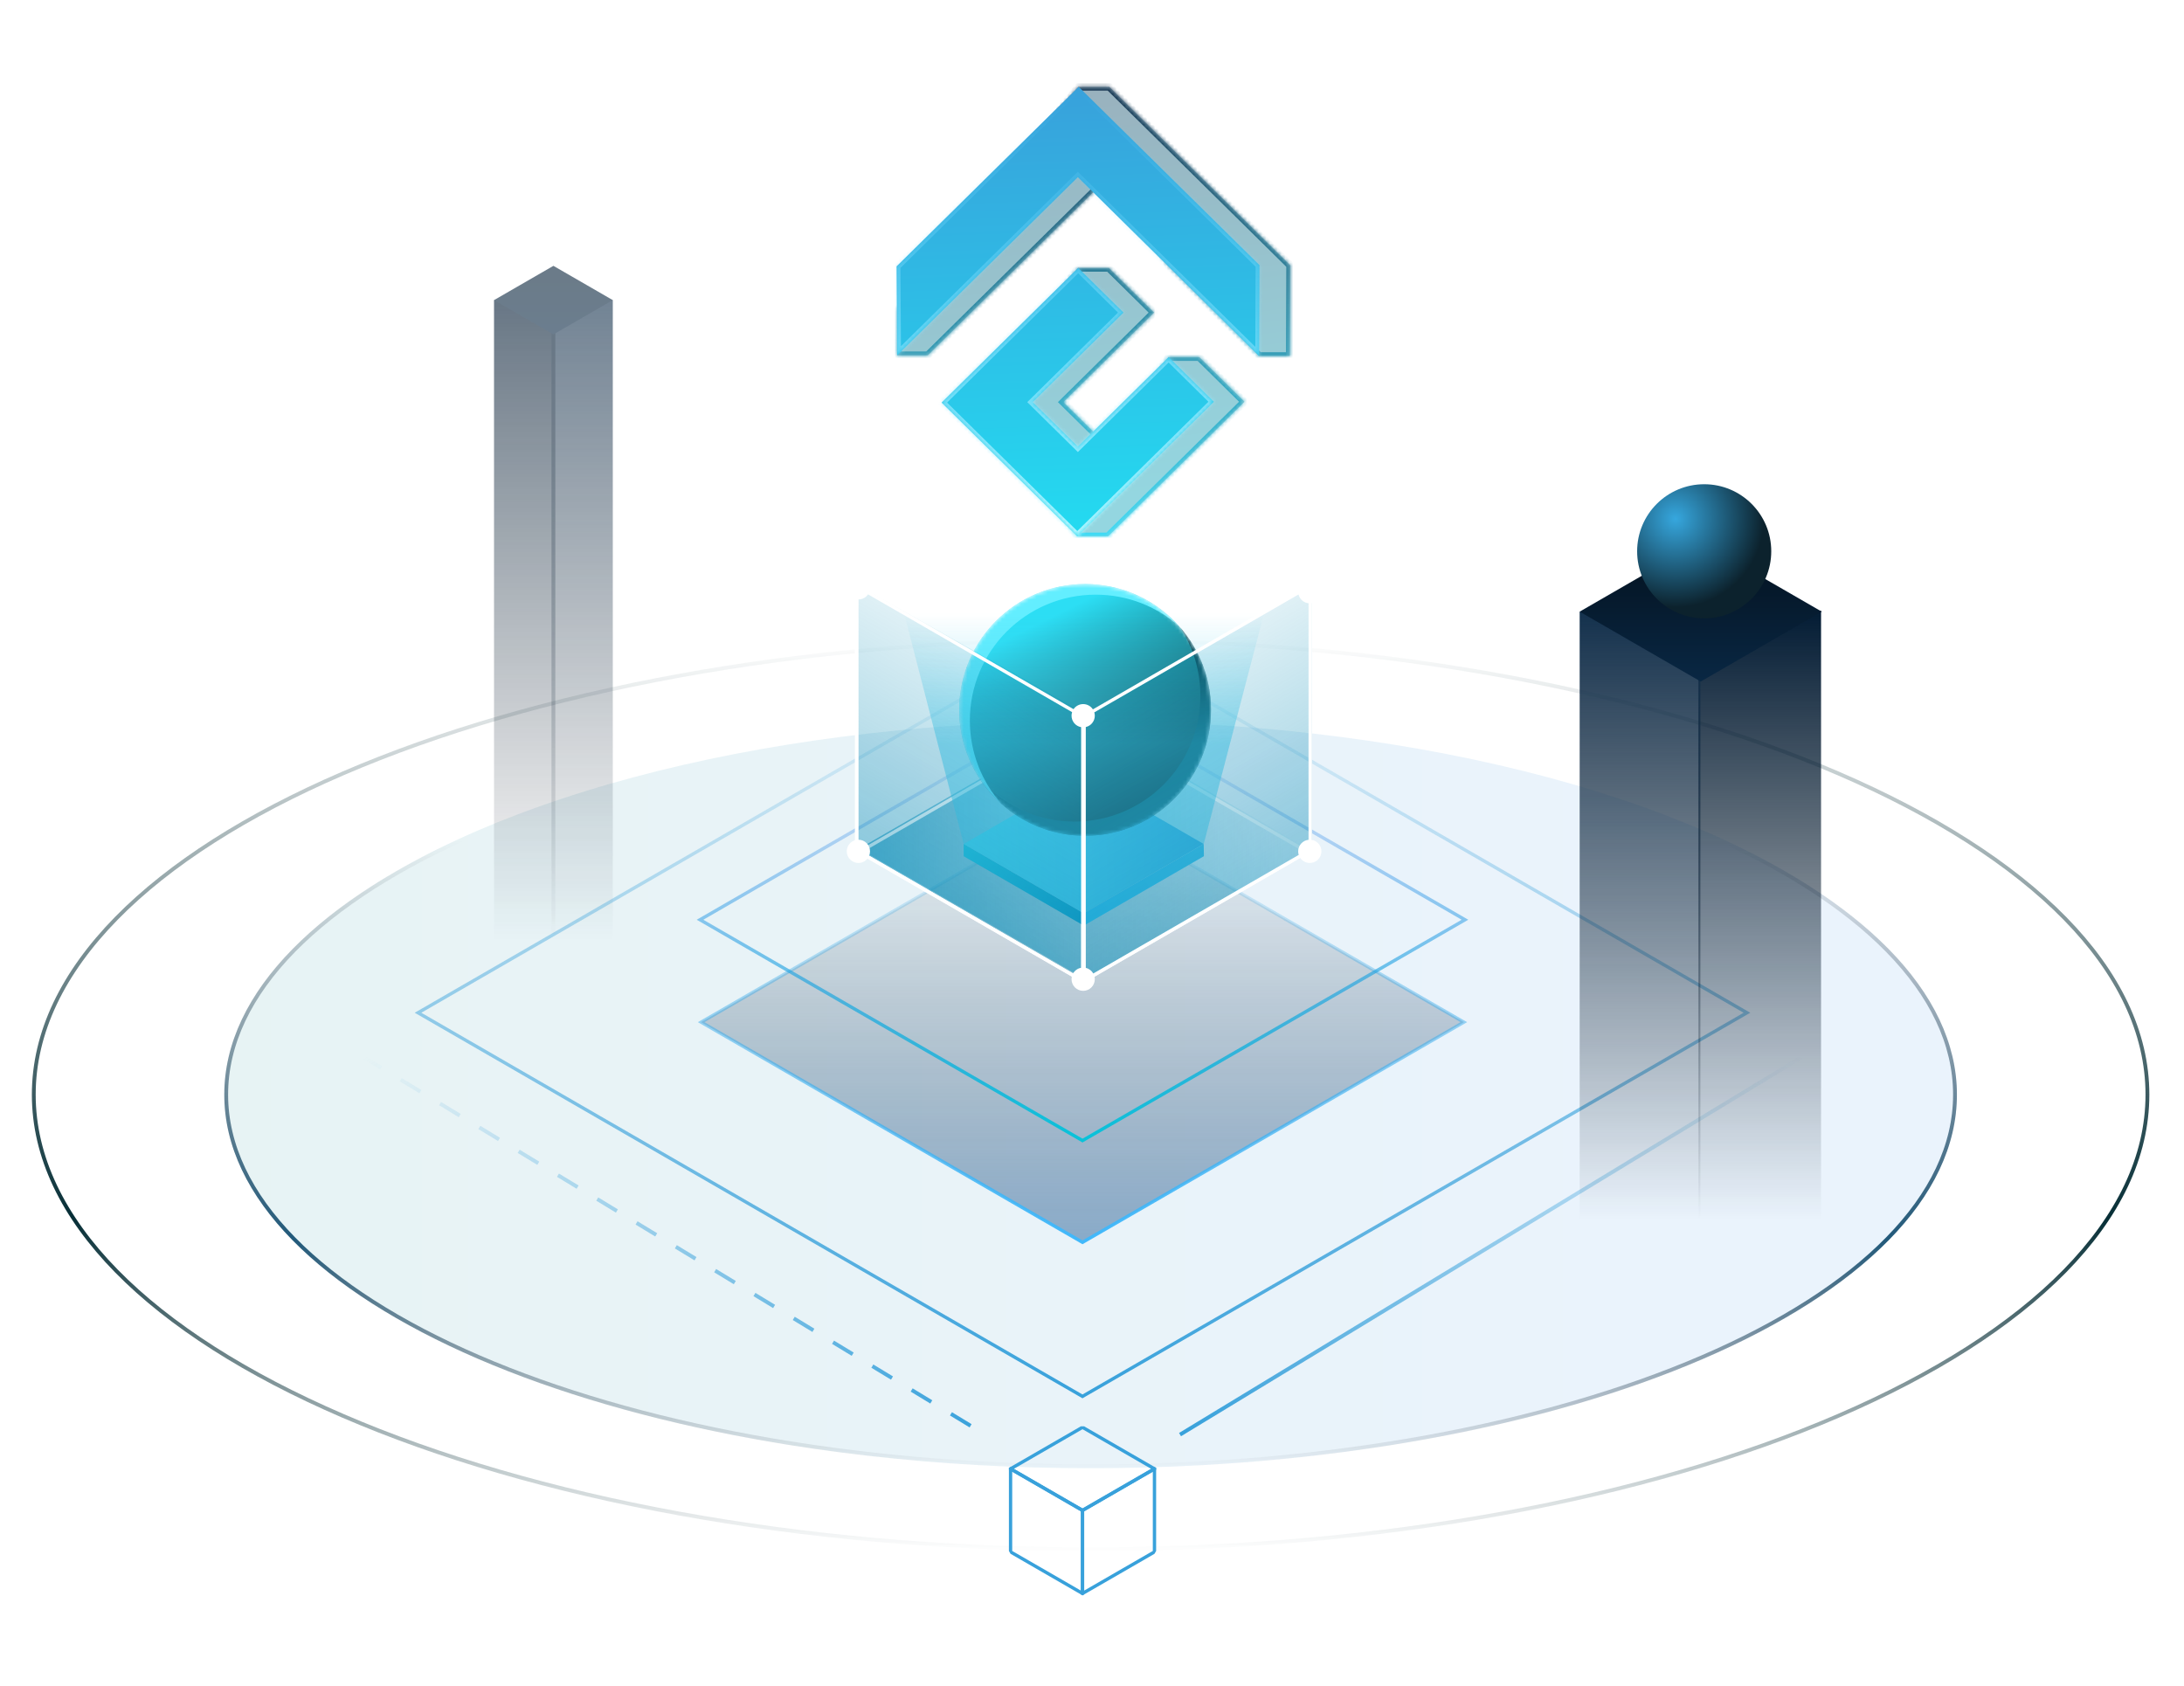 <svg width="570" height="440" viewBox="0 0 570 440" fill="none" xmlns="http://www.w3.org/2000/svg">
<mask id="mask0_643_10784" style="mask-type:alpha" maskUnits="userSpaceOnUse" x="0" y="0" width="570" height="440">
<rect width="570" height="440" fill="#D9D9D9"/>
</mask>
<g mask="url(#mask0_643_10784)">
<g opacity="0.1" filter="url(#filter0_f_643_10784)">
<ellipse cx="284.635" cy="285.698" rx="226.1" ry="97.513" fill="url(#paint0_linear_643_10784)"/>
</g>
<path d="M560.455 285.698C560.455 301.984 552.804 317.54 538.883 331.735C524.96 345.931 504.789 358.739 479.824 369.506C429.897 391.039 360.887 404.37 284.635 404.37C208.383 404.37 139.373 391.039 89.446 369.506C64.481 358.739 44.31 345.931 30.387 331.735C16.466 317.54 8.815 301.984 8.815 285.698C8.815 269.411 16.466 253.855 30.387 239.661C44.31 225.464 64.481 212.656 89.446 201.889C139.373 180.356 208.383 167.025 284.635 167.025C360.887 167.025 429.897 180.356 479.824 201.889C504.789 212.656 524.96 225.464 538.883 239.661C552.804 253.855 560.455 269.411 560.455 285.698Z" stroke="url(#paint1_linear_643_10784)"/>
<path d="M510.235 285.698C510.235 298.994 503.989 311.701 492.61 323.304C481.229 334.91 464.735 345.384 444.314 354.191C403.474 371.805 347.019 382.711 284.635 382.711C222.251 382.711 165.796 371.805 124.956 354.191C104.536 345.384 88.042 334.91 76.66 323.304C65.281 311.701 59.035 298.994 59.035 285.698C59.035 272.402 65.281 259.695 76.66 248.091C88.042 236.486 104.536 226.012 124.956 217.205C165.796 199.591 222.251 188.685 284.635 188.685C347.019 188.685 403.474 199.591 444.314 217.205C464.735 226.012 481.229 236.486 492.61 248.091C503.989 259.695 510.235 272.402 510.235 285.698Z" stroke="url(#paint2_linear_643_10784)"/>
<g opacity="0.6">
<rect x="143.933" y="78.331" width="16" height="167.052" fill="url(#paint3_linear_643_10784)"/>
<path d="M128.933 78.331H144.933V245.383L128.933 245.124V78.331Z" fill="url(#paint4_linear_643_10784)"/>
<rect width="17.898" height="17.898" transform="matrix(0.866 -0.5 0.866 0.5 128.933 78.331)" fill="url(#paint5_linear_643_10784)"/>
</g>
<rect x="0.866" width="200.251" height="200.251" transform="matrix(0.866 -0.5 0.866 0.5 108.348 264.755)" stroke="url(#paint6_linear_643_10784)"/>
<path d="M470.932 275.464L307.975 374.426" stroke="url(#paint7_linear_643_10784)"/>
<path d="M94.334 275.576L257.107 374.426" stroke="url(#paint8_linear_643_10784)" stroke-dasharray="6 6"/>
<rect x="0.866" width="114.925" height="114.925" transform="matrix(0.866 -0.5 0.866 0.5 182.245 267.212)" fill="url(#paint9_linear_643_10784)" fill-opacity="0.5" stroke="url(#paint10_linear_643_10784)"/>
<rect width="21.684" height="21.684" transform="matrix(0.866 -0.5 0.866 0.5 263.746 383.361)" stroke="#38A1DB" stroke-linejoin="bevel"/>
<rect width="21.684" height="21.684" transform="matrix(0.866 0.5 3.76274e-05 1 263.745 383.359)" stroke="#38A1DB" stroke-linejoin="bevel"/>
<rect width="21.684" height="21.684" transform="matrix(-0.866 0.5 -3.76274e-05 1 301.306 383.361)" stroke="#38A1DB" stroke-linejoin="bevel"/>
<rect x="0.866" width="115.269" height="115.269" transform="matrix(0.866 -0.5 0.866 0.5 181.947 240.482)" stroke="url(#paint11_linear_643_10784)"/>
<rect opacity="0.6" width="68.54" height="68.54" transform="matrix(0.866 -0.5 0.866 0.5 223.395 221.968)" fill="url(#paint12_linear_643_10784)"/>
<path fill-rule="evenodd" clip-rule="evenodd" d="M282.158 120.379L225.128 153.302L282.161 186.227L282.158 120.379ZM282.728 120.05L282.77 120.074L282.797 120.058L282.755 120.034L282.728 120.05ZM282.161 187.227L282.161 188.261L282.161 188.464L224.3 221.873L224.023 221.713L224.023 153.664L224.262 153.802L281.889 187.07L282.161 187.227ZM283.378 189.464L340.322 222.343L283.378 255.222V189.464ZM341.188 221.843L283.379 188.464L283.379 188.261L283.379 187.21L283.621 187.07L341.248 153.802L341.517 153.647L341.517 221.653L341.188 221.843ZM342.383 222.153L342.384 222.153L342.384 221.653L342.386 153.112L342.086 153.286L341.248 152.802L283.621 119.534L282.755 119.034L281.889 119.534L224.262 152.802L223.396 153.302L223.499 153.362L223.49 153.367L223.153 153.173L223.156 221.713L223.156 222.213L223.157 222.213L223.157 223.033L223.157 223.533L223.59 223.283L224.3 222.873L282.161 256.283V256.425V256.925L282.594 256.675L282.718 256.604L282.945 256.735L283.378 256.985V256.485V256.222L341.188 222.843L341.95 223.283L342.383 223.533L342.383 223.033V222.153ZM282.162 189.464L225.166 222.373L282.161 255.283L282.162 189.464ZM283.382 120.396L283.379 186.21L340.382 153.302L283.382 120.396Z" fill="white"/>
<rect width="36.168" height="36.168" transform="matrix(0.866 -0.5 0.866 0.5 251.501 220.276)" fill="url(#paint13_linear_643_10784)"/>
<path d="M282.849 238.346L282.888 241.566L314.211 223.464L314.149 220.273L282.849 238.346Z" fill="url(#paint14_linear_643_10784)"/>
<path d="M282.825 238.359V241.569L251.502 223.468V220.276L282.825 238.359Z" fill="url(#paint15_linear_643_10784)"/>
<mask id="mask1_643_10784" style="mask-type:alpha" maskUnits="userSpaceOnUse" x="250" y="152" width="67" height="67">
<circle cx="283.202" cy="185.281" r="32.854" fill="url(#paint16_radial_643_10784)"/>
</mask>
<g mask="url(#mask1_643_10784)">
<circle cx="283.202" cy="185.281" r="32.854" fill="url(#paint17_linear_643_10784)"/>
<g filter="url(#filter1_f_643_10784)">
<path fill-rule="evenodd" clip-rule="evenodd" d="M280.426 214.433C298.571 214.433 313.28 199.724 313.28 181.579C313.28 175.021 311.358 168.911 308.047 163.782C313.037 169.544 316.056 177.06 316.056 185.28C316.056 203.425 301.347 218.135 283.202 218.135C271.616 218.135 261.431 212.137 255.581 203.077C261.605 210.033 270.502 214.433 280.426 214.433Z" fill="#043F4B"/>
</g>
<g filter="url(#filter2_f_643_10784)">
<path fill-rule="evenodd" clip-rule="evenodd" d="M307.78 163.479C301.98 158.33 294.344 155.203 285.978 155.203C267.833 155.203 253.124 169.912 253.124 188.057C253.124 196.423 256.251 204.059 261.4 209.859C254.62 203.841 250.348 195.06 250.348 185.281C250.348 167.136 265.057 152.427 283.202 152.427C292.981 152.427 301.762 156.699 307.78 163.479Z" fill="#63EEFF"/>
</g>
</g>
<path opacity="0.5" d="M235.933 159.998H329.933L314.157 220.274L282.835 238.36L251.504 220.278L235.933 159.998Z" fill="url(#paint18_linear_643_10784)"/>
<path opacity="0.4" d="M283.359 255.678L283.359 186.274L224 152.866L224.003 221.406L283.359 255.678Z" fill="url(#paint19_linear_643_10784)"/>
<path opacity="0.4" d="M283.008 255.748L283.008 186.274L342.367 152.935L342.365 221.475L283.008 255.748Z" fill="url(#paint20_linear_643_10784)"/>
<path fill-rule="evenodd" clip-rule="evenodd" d="M284.803 121.217C284.257 121.744 283.514 122.068 282.695 122.068C281.899 122.068 281.174 121.761 280.632 121.259L226.856 152.304C226.993 152.65 227.068 153.027 227.068 153.422C227.068 153.742 227.019 154.051 226.927 154.34L280.188 185.088C280.735 184.289 281.654 183.764 282.695 183.764C283.758 183.764 284.693 184.31 285.235 185.138L338.817 154.205C338.858 153.65 339.049 153.137 339.348 152.706L284.803 121.217ZM280.082 120.577C279.815 120.125 279.661 119.597 279.661 119.034C279.661 117.358 281.02 116 282.695 116C284.371 116 285.73 117.358 285.73 119.034C285.73 119.576 285.587 120.085 285.338 120.526L339.957 152.057C340.475 151.645 341.13 151.399 341.843 151.399C343.519 151.399 344.877 152.758 344.877 154.434C344.877 155.924 343.803 157.163 342.386 157.419L342.384 219.211C343.801 219.466 344.877 220.706 344.877 222.197C344.877 223.873 343.519 225.231 341.843 225.231C340.803 225.231 339.885 224.708 339.338 223.911L285.656 254.907C285.704 255.121 285.73 255.344 285.73 255.573C285.73 257.249 284.371 258.607 282.695 258.607C281.02 258.607 279.661 257.249 279.661 255.573C279.661 255.336 279.688 255.106 279.74 254.884L226.406 224.089C225.85 224.785 224.994 225.231 224.034 225.231C222.358 225.231 221 223.873 221 222.197C221 220.827 221.908 219.669 223.155 219.292L223.153 156.326C221.907 155.949 221 154.791 221 153.422C221 151.746 222.358 150.388 224.034 150.388C225.005 150.388 225.869 150.844 226.425 151.553L280.082 120.577ZM226.548 155.122C226.002 155.927 225.08 156.456 224.034 156.456C224.029 156.456 224.024 156.456 224.019 156.456L224.021 219.163C224.026 219.163 224.03 219.163 224.034 219.163C225.71 219.163 227.068 220.521 227.068 222.197C227.068 222.602 226.989 222.989 226.845 223.343L280.06 254.069C280.498 253.303 281.261 252.746 282.161 252.586L282.161 189.785C280.74 189.533 279.661 188.292 279.661 186.798C279.661 186.474 279.712 186.161 279.806 185.868L226.548 155.122ZM283.378 189.755V252.616C284.221 252.81 284.929 253.355 285.342 254.088L338.955 223.132C338.86 222.837 338.809 222.523 338.809 222.197C338.809 220.631 339.995 219.343 341.518 219.18L341.52 157.451C340.239 157.315 339.196 156.383 338.896 155.159L285.602 185.926C285.685 186.202 285.73 186.495 285.73 186.798C285.73 188.239 284.725 189.445 283.378 189.755Z" fill="white"/>
<mask id="path-29-inside-1_643_10784" fill="white">
<path fill-rule="evenodd" clip-rule="evenodd" d="M289.513 22.652L336.712 69.21L336.622 92.924H328.621L304.836 69.21L289.303 46.233L242.149 92.732H234.154L234.5 80.652L242 69.52L281.5 22.652H289.513ZM304.982 93.201H312.993L324.804 104.852L289.162 140.01H281.199L253.744 105.073L281.386 69.915H289.386L301.212 81.58L277.531 104.955L289.312 116.576L304.982 93.201Z"/>
</mask>
<path fill-rule="evenodd" clip-rule="evenodd" d="M289.513 22.652L336.712 69.21L336.622 92.924H328.621L304.836 69.21L289.303 46.233L242.149 92.732H234.154L234.5 80.652L242 69.52L281.5 22.652H289.513ZM304.982 93.201H312.993L324.804 104.852L289.162 140.01H281.199L253.744 105.073L281.386 69.915H289.386L301.212 81.58L277.531 104.955L289.312 116.576L304.982 93.201Z" fill="url(#paint21_linear_643_10784)" fill-opacity="0.42"/>
<path d="M336.712 69.21L337.711 69.214L337.713 68.793L337.414 68.498L336.712 69.21ZM289.513 22.652L290.215 21.94L289.923 21.652H289.513V22.652ZM336.622 92.924V93.924H337.618L337.622 92.928L336.622 92.924ZM328.621 92.924L327.915 93.632L328.207 93.924H328.621V92.924ZM304.836 69.21L304.008 69.77L304.062 69.85L304.13 69.918L304.836 69.21ZM289.303 46.233L290.132 45.673L289.458 44.677L288.601 45.522L289.303 46.233ZM242.149 92.732V93.732H242.559L242.851 93.444L242.149 92.732ZM234.154 92.732L233.155 92.704L233.125 93.732H234.154V92.732ZM234.5 80.652L233.67 80.094L233.508 80.334L233.5 80.624L234.5 80.652ZM242 69.52L241.235 68.875L241.2 68.916L241.17 68.961L242 69.52ZM281.5 22.652V21.652H281.035L280.735 22.008L281.5 22.652ZM312.993 93.201L313.696 92.489L313.404 92.201H312.993V93.201ZM304.982 93.201V92.201H304.448L304.151 92.644L304.982 93.201ZM324.804 104.852L325.507 105.564L326.228 104.852L325.507 104.14L324.804 104.852ZM289.162 140.01V141.01H289.572L289.864 140.722L289.162 140.01ZM281.199 140.01L280.413 140.628L280.713 141.01H281.199V140.01ZM253.744 105.073L252.958 104.455L252.472 105.073L252.958 105.691L253.744 105.073ZM281.386 69.915V68.915H280.9L280.6 69.297L281.386 69.915ZM289.386 69.915L290.089 69.203L289.797 68.915H289.386V69.915ZM301.212 81.58L301.915 82.292L302.636 81.58L301.915 80.868L301.212 81.58ZM277.531 104.955L276.828 104.243L276.107 104.955L276.828 105.667L277.531 104.955ZM289.312 116.576L288.609 117.288L289.469 118.136L290.142 117.133L289.312 116.576ZM337.414 68.498L290.215 21.94L288.81 23.364L336.009 69.922L337.414 68.498ZM337.622 92.928L337.711 69.214L335.712 69.206L335.622 92.92L337.622 92.928ZM328.621 93.924H336.622V91.924H328.621V93.924ZM304.13 69.918L327.915 93.632L329.327 92.216L305.542 68.502L304.13 69.918ZM288.475 46.794L304.008 69.77L305.665 68.65L290.132 45.673L288.475 46.794ZM242.851 93.444L290.005 46.946L288.601 45.522L241.447 92.02L242.851 93.444ZM234.154 93.732H242.149V91.732H234.154V93.732ZM233.5 80.624L233.155 92.704L235.154 92.761L235.499 80.681L233.5 80.624ZM241.17 68.961L233.67 80.094L235.329 81.211L242.829 70.079L241.17 68.961ZM280.735 22.008L241.235 68.875L242.764 70.164L282.264 23.297L280.735 22.008ZM289.513 21.652H281.5V23.652H289.513V21.652ZM312.993 92.201H304.982V94.201H312.993V92.201ZM325.507 104.14L313.696 92.489L312.291 93.913L324.102 105.564L325.507 104.14ZM289.864 140.722L325.507 105.564L324.102 104.14L288.46 139.298L289.864 140.722ZM281.199 141.01H289.162V139.01H281.199V141.01ZM252.958 105.691L280.413 140.628L281.985 139.392L254.53 104.455L252.958 105.691ZM280.6 69.297L252.958 104.455L254.53 105.691L282.172 70.533L280.6 69.297ZM289.386 68.915H281.386V70.915H289.386V68.915ZM301.915 80.868L290.089 69.203L288.684 70.627L300.51 82.292L301.915 80.868ZM278.233 105.667L301.915 82.292L300.51 80.869L276.828 104.243L278.233 105.667ZM290.014 115.864L278.233 104.243L276.828 105.667L288.609 117.288L290.014 115.864ZM304.151 92.644L288.481 116.019L290.142 117.133L305.812 93.758L304.151 92.644Z" fill="url(#paint22_linear_643_10784)" mask="url(#path-29-inside-1_643_10784)"/>
<mask id="path-31-inside-2_643_10784" fill="white">
<path fill-rule="evenodd" clip-rule="evenodd" d="M281.513 22.652L328.712 69.21L328.622 92.924L281.304 46.233L234.15 92.732L234 69.52L281.513 22.652ZM281.312 116.576L304.994 93.201L316.805 104.852L281.163 140.01L245.745 105.073L281.387 69.915L293.213 81.58L269.531 104.955L281.312 116.576Z"/>
</mask>
<path fill-rule="evenodd" clip-rule="evenodd" d="M281.513 22.652L328.712 69.21L328.622 92.924L281.304 46.233L234.15 92.732L234 69.52L281.513 22.652ZM281.312 116.576L304.994 93.201L316.805 104.852L281.163 140.01L245.745 105.073L281.387 69.915L293.213 81.58L269.531 104.955L281.312 116.576Z" fill="url(#paint23_linear_643_10784)"/>
<path d="M328.712 69.21L329.712 69.214L329.714 68.793L329.414 68.498L328.712 69.21ZM281.513 22.652L282.215 21.94L281.513 21.248L280.811 21.94L281.513 22.652ZM328.622 92.924L327.92 93.636L329.613 95.307L329.622 92.928L328.622 92.924ZM281.304 46.233L282.006 45.522L281.304 44.829L280.601 45.522L281.304 46.233ZM234.15 92.732L233.15 92.739L233.165 95.108L234.852 93.444L234.15 92.732ZM234 69.52L233.298 68.808L232.997 69.104L233 69.526L234 69.52ZM304.994 93.201L305.696 92.489L304.994 91.796L304.292 92.49L304.994 93.201ZM281.312 116.576L280.61 117.288L281.313 117.981L282.015 117.288L281.312 116.576ZM316.805 104.852L317.507 105.564L318.229 104.852L317.507 104.14L316.805 104.852ZM281.163 140.01L280.461 140.722L281.163 141.414L281.865 140.722L281.163 140.01ZM245.745 105.073L245.043 104.361L244.321 105.073L245.043 105.785L245.745 105.073ZM281.387 69.915L282.089 69.203L281.387 68.51L280.685 69.203L281.387 69.915ZM293.213 81.58L293.916 82.292L294.637 81.58L293.915 80.868L293.213 81.58ZM269.531 104.955L268.829 104.243L268.108 104.955L268.829 105.667L269.531 104.955ZM329.414 68.498L282.215 21.94L280.811 23.364L328.01 69.922L329.414 68.498ZM329.622 92.928L329.712 69.214L327.712 69.206L327.622 92.92L329.622 92.928ZM280.601 46.945L327.92 93.636L329.325 92.212L282.006 45.522L280.601 46.945ZM234.852 93.444L282.006 46.946L280.601 45.522L233.447 92.02L234.852 93.444ZM233 69.526L233.15 92.739L235.149 92.726L235 69.513L233 69.526ZM280.811 21.94L233.298 68.808L234.702 70.232L282.215 23.364L280.811 21.94ZM304.292 92.49L280.61 115.864L282.015 117.288L305.697 93.913L304.292 92.49ZM317.507 104.14L305.696 92.489L304.292 93.913L316.103 105.564L317.507 104.14ZM281.865 140.722L317.507 105.564L316.103 104.14L280.461 139.298L281.865 140.722ZM245.043 105.785L280.461 140.722L281.865 139.298L246.447 104.361L245.043 105.785ZM280.685 69.203L245.043 104.361L246.447 105.785L282.089 70.627L280.685 69.203ZM293.915 80.868L282.089 69.203L280.685 70.627L292.511 82.292L293.915 80.868ZM270.234 105.667L293.916 82.292L292.511 80.868L268.829 104.243L270.234 105.667ZM282.015 115.864L270.234 104.243L268.829 105.667L280.61 117.288L282.015 115.864Z" fill="url(#paint24_linear_643_10784)" mask="url(#path-31-inside-2_643_10784)"/>
<rect x="443.276" y="159.383" width="32" height="159" fill="url(#paint25_linear_643_10784)"/>
<path d="M412.276 159.637L443.776 159.883L443.776 318.383L412.276 318.137L412.276 159.637Z" fill="url(#paint26_linear_643_10784)"/>
<rect width="36.482" height="36.482" transform="matrix(0.866 -0.5 0.866 0.5 412.276 159.637)" fill="url(#paint27_linear_643_10784)"/>
<circle cx="444.776" cy="143.883" r="17.5" fill="url(#paint28_radial_643_10784)"/>
</g>
<defs>
<filter id="filter0_f_643_10784" x="-41.465" y="88.185" width="652.2" height="395.026" filterUnits="userSpaceOnUse" color-interpolation-filters="sRGB">
<feFlood flood-opacity="0" result="BackgroundImageFix"/>
<feBlend mode="normal" in="SourceGraphic" in2="BackgroundImageFix" result="shape"/>
<feGaussianBlur stdDeviation="50" result="effect1_foregroundBlur_643_10784"/>
</filter>
<filter id="filter1_f_643_10784" x="242.581" y="150.782" width="86.476" height="80.353" filterUnits="userSpaceOnUse" color-interpolation-filters="sRGB">
<feFlood flood-opacity="0" result="BackgroundImageFix"/>
<feBlend mode="normal" in="SourceGraphic" in2="BackgroundImageFix" result="shape"/>
<feGaussianBlur stdDeviation="6.5" result="effect1_foregroundBlur_643_10784"/>
</filter>
<filter id="filter2_f_643_10784" x="238.348" y="140.427" width="81.433" height="81.433" filterUnits="userSpaceOnUse" color-interpolation-filters="sRGB">
<feFlood flood-opacity="0" result="BackgroundImageFix"/>
<feBlend mode="normal" in="SourceGraphic" in2="BackgroundImageFix" result="shape"/>
<feGaussianBlur stdDeviation="6" result="effect1_foregroundBlur_643_10784"/>
</filter>
<linearGradient id="paint0_linear_643_10784" x1="442.903" y1="350.627" x2="12.27" y2="350.627" gradientUnits="userSpaceOnUse">
<stop stop-color="#2989E3"/>
<stop offset="1" stop-color="#088587"/>
</linearGradient>
<linearGradient id="paint1_linear_643_10784" x1="284.635" y1="166.525" x2="284.635" y2="404.87" gradientUnits="userSpaceOnUse">
<stop stop-color="#062E36" stop-opacity="0"/>
<stop offset="0.635" stop-color="#062E36"/>
<stop offset="1" stop-color="#062E36" stop-opacity="0"/>
</linearGradient>
<linearGradient id="paint2_linear_643_10784" x1="284.635" y1="219.465" x2="284.635" y2="383.211" gradientUnits="userSpaceOnUse">
<stop stop-color="#2B3540" stop-opacity="0"/>
<stop offset="0.635" stop-color="#21597A"/>
<stop offset="1" stop-color="#2B3540" stop-opacity="0"/>
</linearGradient>
<linearGradient id="paint3_linear_643_10784" x1="151.933" y1="78.331" x2="151.933" y2="245.383" gradientUnits="userSpaceOnUse">
<stop stop-color="#14314D"/>
<stop offset="1" stop-color="#041423" stop-opacity="0"/>
</linearGradient>
<linearGradient id="paint4_linear_643_10784" x1="136.933" y1="78.331" x2="136.933" y2="245.383" gradientUnits="userSpaceOnUse">
<stop stop-color="#031C34"/>
<stop offset="1" stop-color="#041423" stop-opacity="0"/>
</linearGradient>
<linearGradient id="paint5_linear_643_10784" x1="15.047" y1="2.23" x2="-0.075" y2="17.352" gradientUnits="userSpaceOnUse">
<stop stop-color="#09233A"/>
<stop offset="1" stop-color="#092743"/>
</linearGradient>
<linearGradient id="paint6_linear_643_10784" x1="1.537" y1="200.878" x2="201.029" y2="1.385" gradientUnits="userSpaceOnUse">
<stop stop-color="#38A1DB"/>
<stop offset="1" stop-color="#38A1DB" stop-opacity="0"/>
</linearGradient>
<linearGradient id="paint7_linear_643_10784" x1="309.219" y1="374.242" x2="396.263" y2="230.909" gradientUnits="userSpaceOnUse">
<stop stop-color="#38A1DB"/>
<stop offset="1" stop-color="#38A1DB" stop-opacity="0"/>
</linearGradient>
<linearGradient id="paint8_linear_643_10784" x1="255.864" y1="374.243" x2="168.919" y2="231.072" gradientUnits="userSpaceOnUse">
<stop stop-color="#38A1DB"/>
<stop offset="1" stop-color="#38A1DB" stop-opacity="0"/>
</linearGradient>
<linearGradient id="paint9_linear_643_10784" x1="-3.95837e-05" y1="115.925" x2="110.69" y2="5.235" gradientUnits="userSpaceOnUse">
<stop stop-color="#266199"/>
<stop offset="1" stop-color="#041423" stop-opacity="0"/>
</linearGradient>
<linearGradient id="paint10_linear_643_10784" x1="0.885" y1="115.71" x2="115.797" y2="0.798" gradientUnits="userSpaceOnUse">
<stop stop-color="#40B8FB"/>
<stop offset="1" stop-color="#38A1DB" stop-opacity="0"/>
<stop offset="1" stop-color="#40B8FB" stop-opacity="0.3"/>
</linearGradient>
<linearGradient id="paint11_linear_643_10784" x1="0.888" y1="116.053" x2="116.141" y2="0.8" gradientUnits="userSpaceOnUse">
<stop stop-color="#08C3D9"/>
<stop offset="1" stop-color="#376AEC" stop-opacity="0"/>
</linearGradient>
<linearGradient id="paint12_linear_643_10784" x1="1.62" y1="1.62" x2="67.186" y2="67.186" gradientUnits="userSpaceOnUse">
<stop stop-color="#1390BA"/>
<stop offset="1" stop-color="#0FA5C9" stop-opacity="0"/>
</linearGradient>
<linearGradient id="paint13_linear_643_10784" x1="36.359" y1="35.807" x2="0.05" y2="0.498" gradientUnits="userSpaceOnUse">
<stop stop-color="#38A1DB"/>
<stop offset="1" stop-color="#51E2F5"/>
</linearGradient>
<linearGradient id="paint14_linear_643_10784" x1="314.211" y1="220.272" x2="282.887" y2="238.108" gradientUnits="userSpaceOnUse">
<stop stop-color="#44C0E8"/>
<stop offset="1" stop-color="#33BDEA"/>
</linearGradient>
<linearGradient id="paint15_linear_643_10784" x1="251.502" y1="220.276" x2="282.825" y2="238.112" gradientUnits="userSpaceOnUse">
<stop stop-color="#2DC8E3"/>
<stop offset="1" stop-color="#17A0C9"/>
</linearGradient>
<radialGradient id="paint16_radial_643_10784" cx="0" cy="0" r="1" gradientUnits="userSpaceOnUse" gradientTransform="translate(269.121 169.323) rotate(51.147) scale(43.394)">
<stop stop-color="#38A1DB"/>
<stop offset="1" stop-color="#06283A"/>
</radialGradient>
<linearGradient id="paint17_linear_643_10784" x1="277.62" y1="159.388" x2="303.938" y2="212.342" gradientUnits="userSpaceOnUse">
<stop stop-color="#2CDEF4"/>
<stop offset="1"/>
</linearGradient>
<linearGradient id="paint18_linear_643_10784" x1="283" y1="160" x2="283" y2="220" gradientUnits="userSpaceOnUse">
<stop stop-color="#49CEEE" stop-opacity="0"/>
<stop offset="0.568" stop-color="#49CEEE"/>
</linearGradient>
<linearGradient id="paint19_linear_643_10784" x1="253.679" y1="169.137" x2="223.625" y2="221.188" gradientUnits="userSpaceOnUse">
<stop stop-color="#0289B4" stop-opacity="0.3"/>
<stop offset="1" stop-color="#0289B4"/>
</linearGradient>
<linearGradient id="paint20_linear_643_10784" x1="312.688" y1="169.137" x2="342.772" y2="221.24" gradientUnits="userSpaceOnUse">
<stop stop-color="#0289B4" stop-opacity="0.3"/>
<stop offset="1" stop-color="#0289B4"/>
</linearGradient>
<linearGradient id="paint21_linear_643_10784" x1="281.634" y1="22.652" x2="296.339" y2="129.763" gradientUnits="userSpaceOnUse">
<stop stop-color="#0C4663"/>
<stop offset="1" stop-color="#009EB5"/>
</linearGradient>
<linearGradient id="paint22_linear_643_10784" x1="285.433" y1="22.652" x2="285.433" y2="139.776" gradientUnits="userSpaceOnUse">
<stop stop-color="#1F3D58"/>
<stop offset="1" stop-color="#3FDBF5"/>
</linearGradient>
<linearGradient id="paint23_linear_643_10784" x1="281.356" y1="22.652" x2="285.532" y2="136.27" gradientUnits="userSpaceOnUse">
<stop stop-color="#38A1DB"/>
<stop offset="1" stop-color="#24D9F0"/>
</linearGradient>
<linearGradient id="paint24_linear_643_10784" x1="281.356" y1="22.652" x2="281.356" y2="139.776" gradientUnits="userSpaceOnUse">
<stop stop-color="#63CFFF" stop-opacity="0"/>
<stop offset="1" stop-color="#B2F6FF"/>
</linearGradient>
<linearGradient id="paint25_linear_643_10784" x1="459.276" y1="159.383" x2="459.276" y2="318.383" gradientUnits="userSpaceOnUse">
<stop stop-color="#031C34"/>
<stop offset="1" stop-color="#041423" stop-opacity="0"/>
</linearGradient>
<linearGradient id="paint26_linear_643_10784" x1="428.026" y1="159.637" x2="428.026" y2="318.383" gradientUnits="userSpaceOnUse">
<stop stop-color="#14314D"/>
<stop offset="1" stop-color="#041423" stop-opacity="0"/>
</linearGradient>
<linearGradient id="paint27_linear_643_10784" x1="30.672" y1="4.546" x2="-0.152" y2="35.37" gradientUnits="userSpaceOnUse">
<stop stop-color="#041423"/>
<stop offset="1" stop-color="#092743"/>
</linearGradient>
<radialGradient id="paint28_radial_643_10784" cx="0" cy="0" r="1" gradientUnits="userSpaceOnUse" gradientTransform="translate(437.276 135.383) rotate(51.147) scale(23.114)">
<stop stop-color="#36A7DE"/>
<stop offset="1" stop-color="#0C222D"/>
</radialGradient>
</defs>
</svg>
